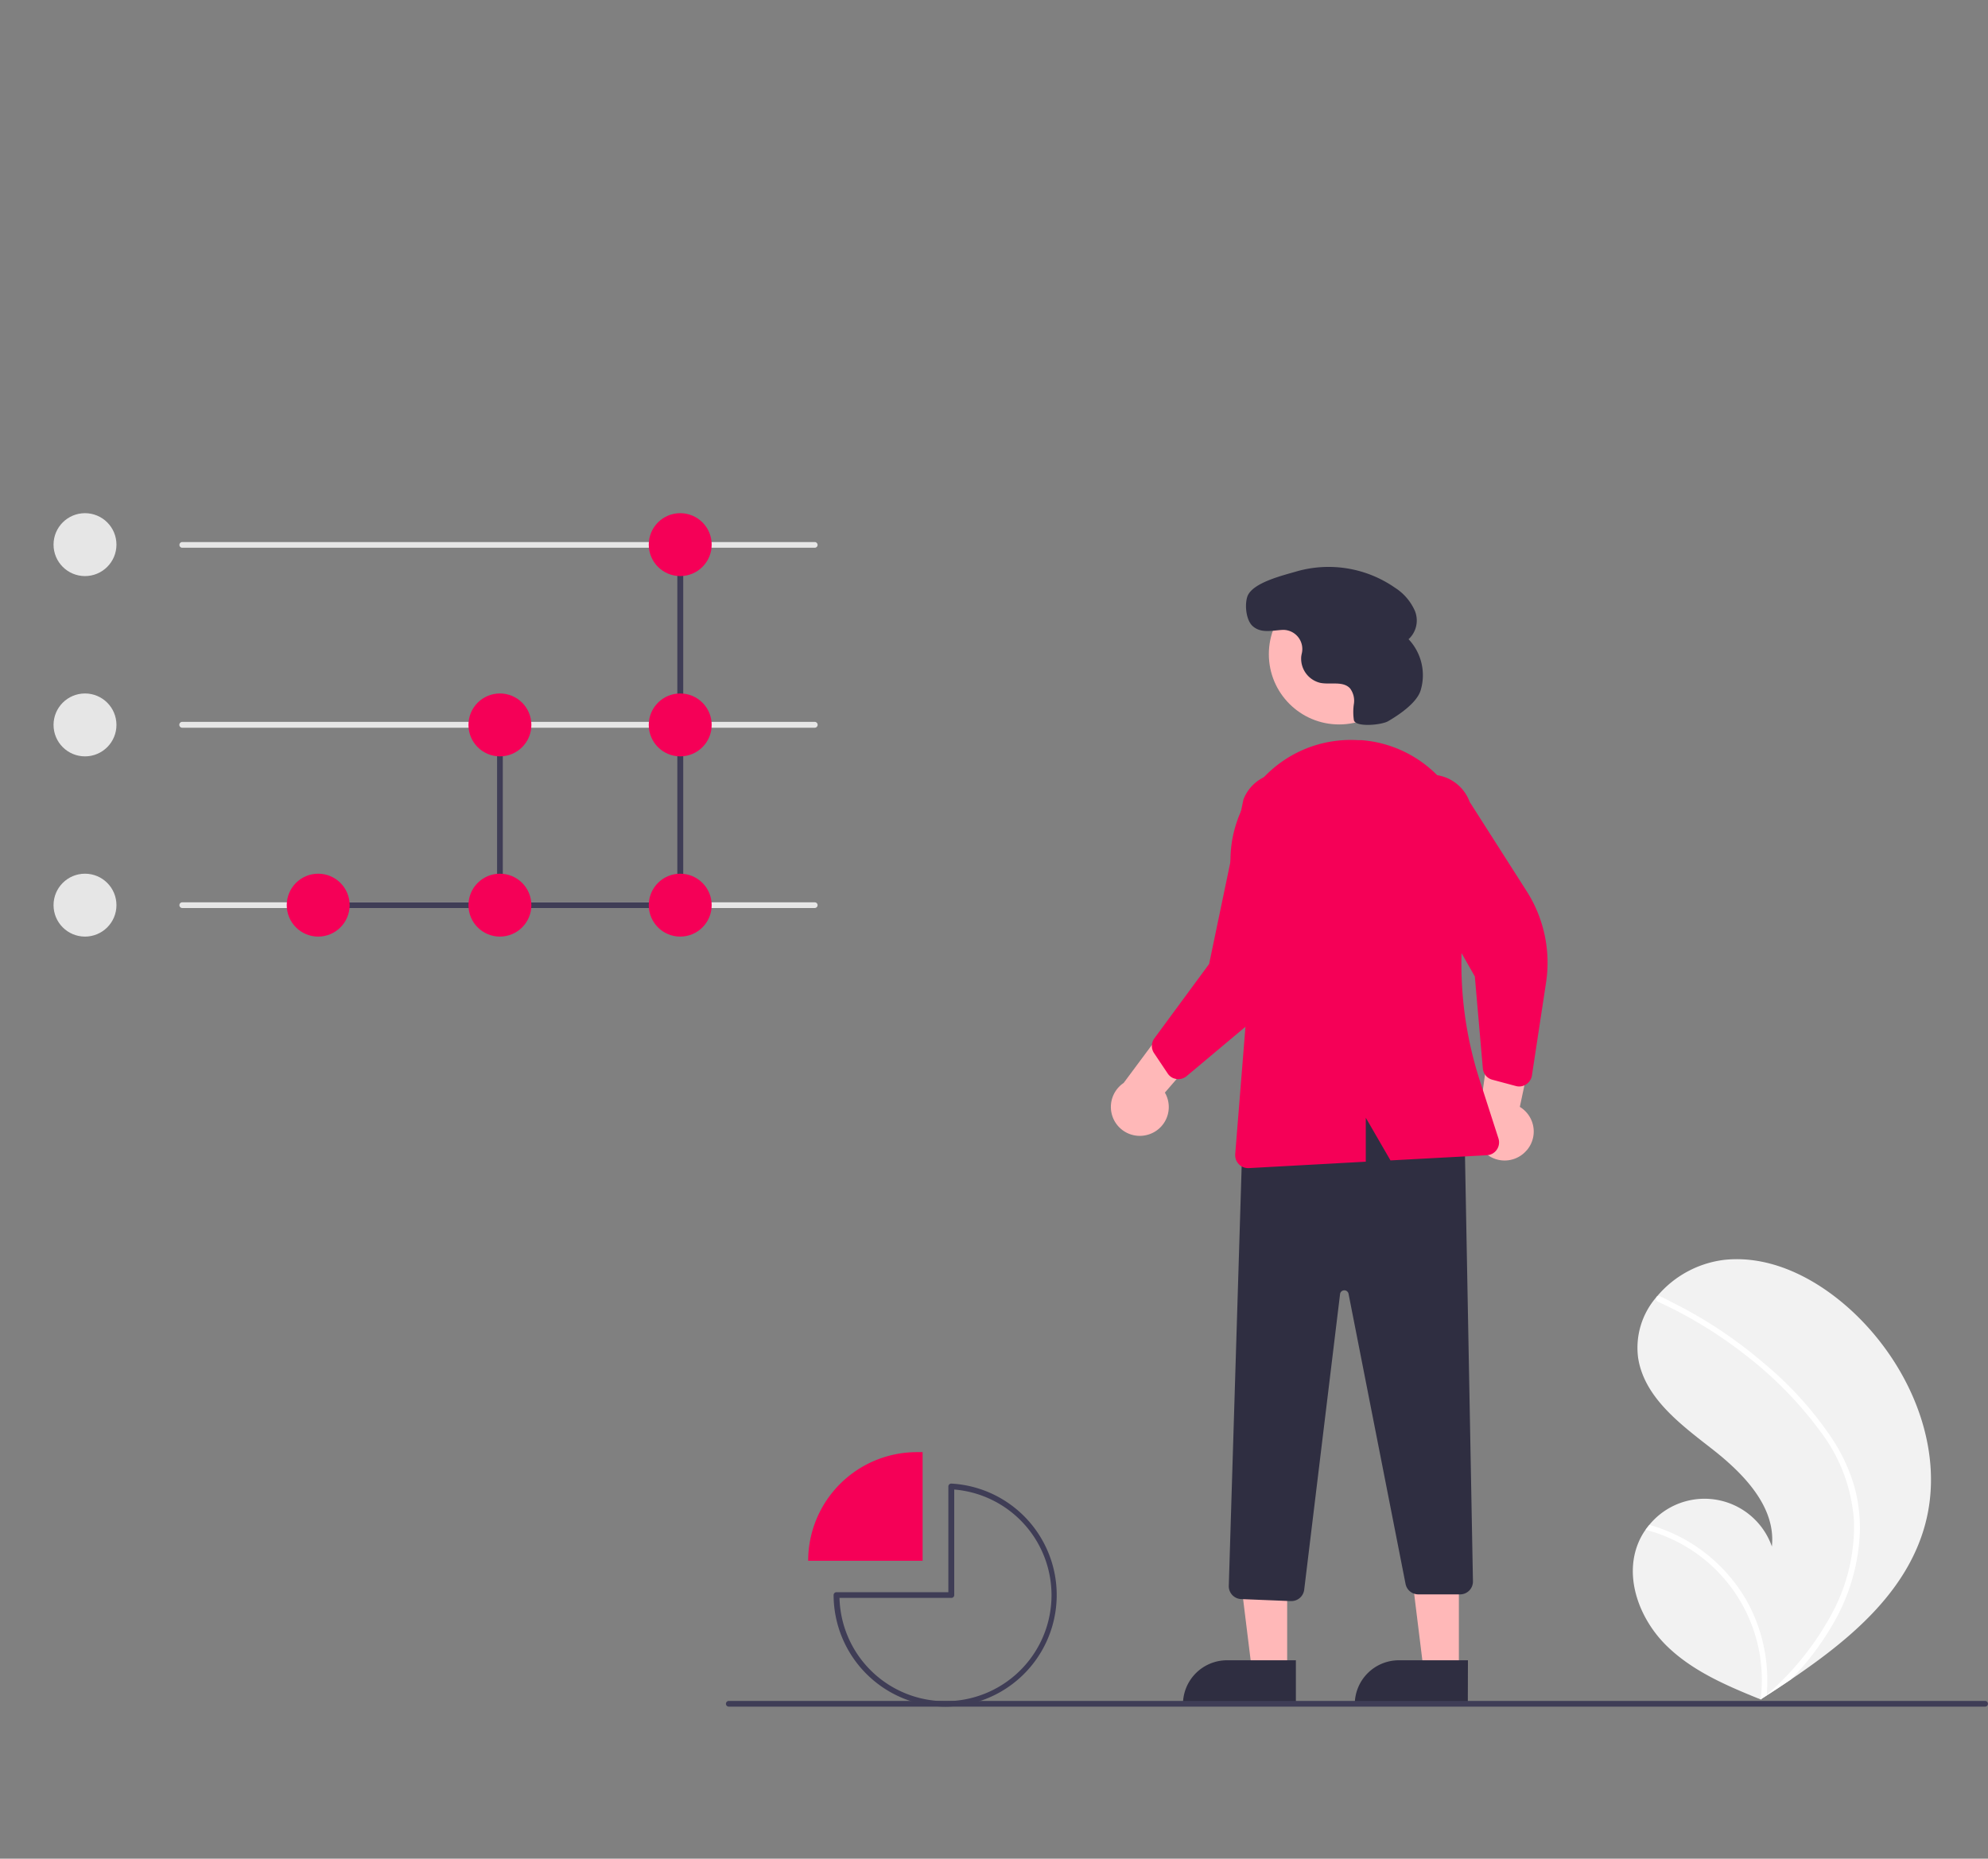 <svg id="Layer_1" data-name="Layer 1" xmlns="http://www.w3.org/2000/svg" viewBox="0 0 337.5 315.58"><rect x="0" y="0" width="337.5" height="315.58" fill="#808080" stroke="none"/><defs><style>.cls-1{fill:#f2f2f2;}.cls-2{fill:#fff;}.cls-3{fill:#ffb8b8;}.cls-4{fill:#2f2e41;}.cls-5{fill:#f50057;}.cls-6{fill:#e6e6e6;}.cls-7{fill:#3f3d56;}</style></defs><title>icons</title><path class="cls-1" d="M326.7,259.29c-3.24,11.25-12.71,19.13-22.6,25.82q-2.07,1.41-4.14,2.74l0,0-.2.13-.85.55.15.07s.16.08,0,0l-.15-.06c-5.74-2.32-11.59-4.8-16-9.14-4.57-4.5-7.24-11.57-4.76-17.48a11,11,0,0,1,1.22-2.2c.2-.29.42-.56.64-.83a12.12,12.12,0,0,1,20.8,3.68c.72-6.76-4.85-12.42-10.21-16.6s-11.47-8.72-12.5-15.44a13.11,13.11,0,0,1,3.09-10.28l.22-.26a17.66,17.66,0,0,1,11.36-6.09c8.22-.86,16.22,3.5,22.19,9.22C324.57,232.35,330.39,246.49,326.7,259.29Z"/><path class="cls-2" d="M311.24,244.57a30,30,0,0,1,3.6,7.93,26.39,26.39,0,0,1,.9,7.71,33.41,33.41,0,0,1-4.38,15.21,48,48,0,0,1-7.26,9.69q-2.07,1.41-4.14,2.74l0,0-.2.13-.85.55s.31.15.14.08l-.15-.06a26.37,26.37,0,0,0-19.52-28.82c.2-.29.42-.56.64-.83a27.58,27.58,0,0,1,16.91,13.61,28,28,0,0,1,3,15.29l.7-.65a49,49,0,0,0,10.86-14.12,31.28,31.28,0,0,0,3.26-14.71,28.13,28.13,0,0,0-5.64-15.19,64.85,64.85,0,0,0-12.33-12.71A74.13,74.13,0,0,0,281.44,221a.54.54,0,0,1-.26-.69.43.43,0,0,1,.22-.26.4.4,0,0,1,.34,0c.68.32,1.35.63,2,1a75.07,75.07,0,0,1,15.46,10.19A60.13,60.13,0,0,1,311.24,244.57Z"/><path class="cls-3" d="M195.2,192.55a4.88,4.88,0,0,0,2.93-6.25,4.38,4.38,0,0,0-.37-.79l11.35-13.13-8.94-1.17-9.41,12.66a4.91,4.91,0,0,0,4.44,8.68Z"/><path class="cls-3" d="M259.17,195.33a4.88,4.88,0,0,0-.46-6.89,4.4,4.4,0,0,0-.69-.51l3.61-17-8.4,3.3-2.14,15.62a4.91,4.91,0,0,0,8.08,5.47Z"/><polygon class="cls-3" points="218.52 283.83 212.56 283.83 209.73 260.86 218.52 260.86 218.52 283.83"/><path class="cls-4" d="M220,289.61H200.83v-.24a7.48,7.48,0,0,1,7.48-7.48H220Z"/><polygon class="cls-3" points="247.67 283.83 241.71 283.83 238.88 260.86 247.67 260.86 247.67 283.83"/><path class="cls-4" d="M249.19,289.61H230v-.24a7.48,7.48,0,0,1,7.48-7.48h11.73Z"/><path class="cls-4" d="M219.14,271.84l-8.43-.34a2.19,2.19,0,0,1-2.1-2.25L211,191.33l.15-.05c14.78-5.35,27-4.94,37.38,1.23l.11.07,1.42,75.89a2.18,2.18,0,0,1-2.14,2.23h-7.15a2.2,2.2,0,0,1-2.15-1.77l-9.68-49.27a.73.73,0,0,0-.86-.57.72.72,0,0,0-.58.63l-6.09,50.2a2.2,2.2,0,0,1-2.17,1.92Z"/><circle class="cls-3" cx="227.34" cy="111.07" r="11.93"/><path class="cls-5" d="M199.23,183.07a2.14,2.14,0,0,1-1-.82l-2.31-3.45a2.18,2.18,0,0,1,.06-2.51l9.29-12.62,5.83-27.94a7,7,0,1,1,13.12,5.11l-2.75,17.78a22.52,22.52,0,0,1-7.78,13.82l-12.24,10.27a2.2,2.2,0,0,1-2.21.36Z"/><path class="cls-5" d="M258.66,184.33a2.1,2.1,0,0,1-1.31.06l-4-1.07a2.17,2.17,0,0,1-1.61-1.92l-1.36-15.61L236.28,141a7,7,0,0,1,13.22-4.86v0l9.68,15.17a22.55,22.55,0,0,1,3.29,15.52l-2.4,15.79a2.22,2.22,0,0,1-1,1.5A1.88,1.88,0,0,1,258.66,184.33Z"/><path class="cls-5" d="M214.29,132.26a20.33,20.33,0,0,1,16.29-6.59l.6,0h0a20.27,20.27,0,0,1,14.65,8.09,20.58,20.58,0,0,1,3.66,16.59,64.33,64.33,0,0,0,1.7,33l3.2,9.94a2.19,2.19,0,0,1-1.41,2.75,2.65,2.65,0,0,1-.55.1l-16.37.88-4.19-7.24v7.46L212,198.33h-.12a2.19,2.19,0,0,1-2.18-2.19,1.09,1.09,0,0,1,0-.18l2.24-27.87-2.82-18.94A20.45,20.45,0,0,1,214.29,132.26Z"/><path class="cls-4" d="M235.64,122.46c-1.11.64-5.48,1.06-5.79-.18v0a9.26,9.26,0,0,1,0-2.78,3.49,3.49,0,0,0-.66-2.63c-1.18-1.27-3.28-.6-5-.92a4.22,4.22,0,0,1-3.28-4.5,5.72,5.72,0,0,1,.11-.57,3.25,3.25,0,0,0-2.48-3.86,3,3,0,0,0-.89-.07c-1.72.1-3.58.62-5-.66-1.1-1-1.37-3.55-.89-5,.82-2.35,6-3.58,8.31-4.26a19.75,19.75,0,0,1,16.73,2.74,8.94,8.94,0,0,1,3.4,3.94,4.32,4.32,0,0,1-1.07,4.82,8.9,8.9,0,0,1,2.06,8.65C240.54,119.4,237.28,121.51,235.64,122.46Z"/><path class="cls-6" d="M138.31,154.17H30.94a.49.49,0,0,1-.48-.49.48.48,0,0,1,.48-.48H138.31a.48.48,0,0,1,.49.48A.49.49,0,0,1,138.31,154.17Z"/><path class="cls-7" d="M114.8,154.17h-61a.49.49,0,0,1-.49-.49.48.48,0,0,1,.49-.48h61a.47.47,0,0,1,.48.48A.48.48,0,0,1,114.8,154.17Z"/><path class="cls-7" d="M84.87,154.17a.48.48,0,0,1-.48-.49v-30.6a.48.48,0,0,1,.48-.49.49.49,0,0,1,.49.49v30.6A.49.49,0,0,1,84.87,154.17Z"/><path class="cls-7" d="M115.48,154.17a.49.49,0,0,1-.49-.49V92.47a.49.49,0,1,1,1,0v61.21A.49.49,0,0,1,115.48,154.17Z"/><circle class="cls-6" cx="14.43" cy="92.47" r="5.34"/><circle class="cls-6" cx="14.43" cy="123.08" r="5.34"/><circle class="cls-6" cx="14.43" cy="153.68" r="5.34"/><path class="cls-6" d="M138.31,93H30.94a.48.48,0,0,1-.48-.48.49.49,0,0,1,.48-.49H138.31a.49.49,0,0,1,.49.49A.48.48,0,0,1,138.31,93Z"/><path class="cls-6" d="M138.31,123.56H30.94a.49.49,0,0,1,0-1H138.31a.49.49,0,1,1,0,1Z"/><circle class="cls-5" cx="54.02" cy="153.68" r="5.34"/><circle class="cls-5" cx="84.87" cy="123.08" r="5.34"/><circle class="cls-5" cx="84.87" cy="153.68" r="5.34"/><circle class="cls-5" cx="115.48" cy="92.47" r="5.34"/><circle class="cls-5" cx="115.48" cy="123.08" r="5.34"/><circle class="cls-5" cx="115.48" cy="153.68" r="5.34"/><path class="cls-7" d="M337,289.76H123.73a.48.48,0,0,1-.49-.48.49.49,0,0,1,.49-.49H337a.49.49,0,0,1,.49.49A.48.48,0,0,1,337,289.76Z"/><path class="cls-5" d="M156.63,246.55c-.32,0-.65,0-1,0A18.46,18.46,0,0,0,137.2,265h19.43Z"/><path class="cls-7" d="M160.52,289.76a19,19,0,0,1-19-18.94.49.49,0,0,1,.48-.49H161V252.38a.51.51,0,0,1,.15-.35.5.5,0,0,1,.36-.14,18.95,18.95,0,0,1-1,37.87Zm-18-18.46A18,18,0,1,0,162,252.9v17.92a.48.48,0,0,1-.48.48Z"/></svg>